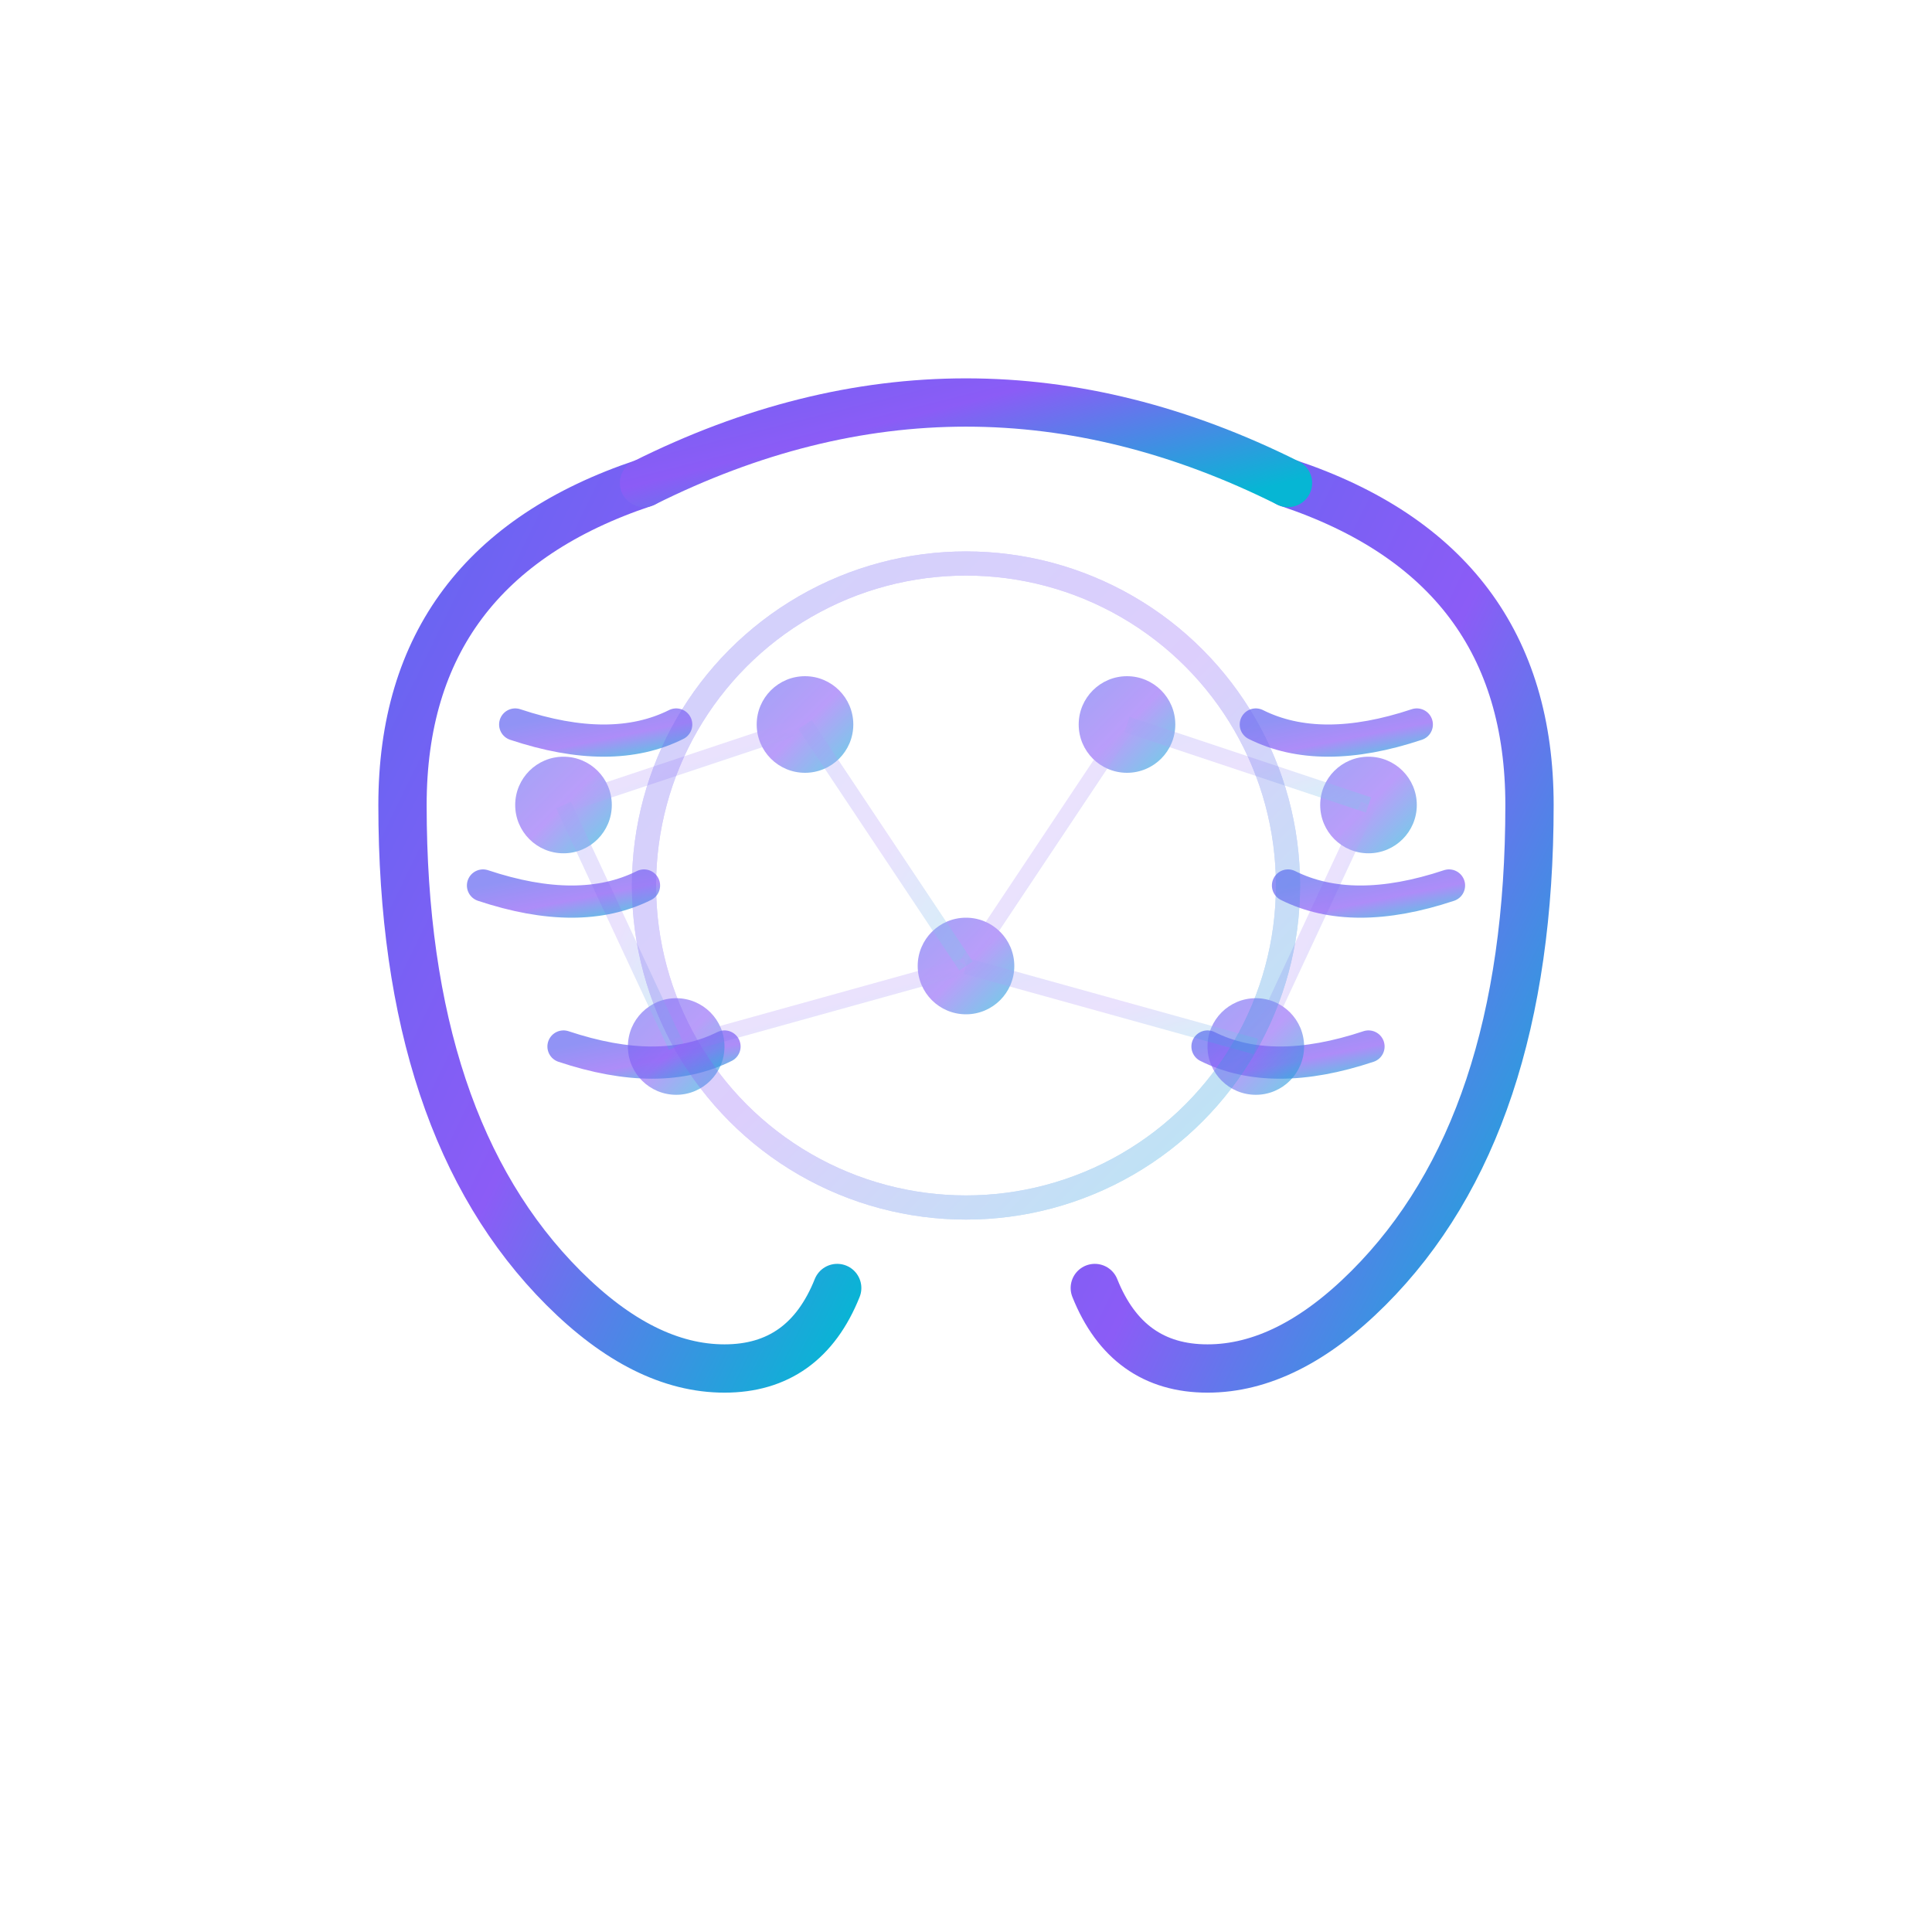<svg width="120" height="120" viewBox="0 0 120 120" fill="none" xmlns="http://www.w3.org/2000/svg">
  <defs>
    <linearGradient id="brain-gradient" x1="0%" y1="0%" x2="100%" y2="100%">
      <stop offset="0%" style="stop-color:#6366f1"/>
      <stop offset="50%" style="stop-color:#8b5cf6"/>
      <stop offset="100%" style="stop-color:#06b6d4"/>
    </linearGradient>
    
    <filter id="glow">
      <feGaussianBlur stdDeviation="2" result="coloredBlur"/>
      <feMerge>
        <feMergeNode in="coloredBlur"/>
        <feMergeNode in="SourceGraphic"/>
      </feMerge>
    </filter>
  </defs>
  
  <!-- Brain outline -->
  <g filter="url(#glow)">
    <!-- Left hemisphere -->
    <path d="M 40 30 Q 25 35 25 50 Q 25 70 35 80 Q 40 85 45 85 Q 50 85 52 80" 
          stroke="url(#brain-gradient)" stroke-width="3" fill="none" stroke-linecap="round"/>
    
    <!-- Right hemisphere -->
    <path d="M 80 30 Q 95 35 95 50 Q 95 70 85 80 Q 80 85 75 85 Q 70 85 68 80" 
          stroke="url(#brain-gradient)" stroke-width="3" fill="none" stroke-linecap="round"/>
    
    <!-- Top connection -->
    <path d="M 40 30 Q 60 20 80 30" 
          stroke="url(#brain-gradient)" stroke-width="3" fill="none" stroke-linecap="round"/>
    
    <!-- Brain folds (left) -->
    <path d="M 32 45 Q 38 47 42 45" 
          stroke="url(#brain-gradient)" stroke-width="2" fill="none" stroke-linecap="round" opacity="0.7"/>
    <path d="M 30 55 Q 36 57 40 55" 
          stroke="url(#brain-gradient)" stroke-width="2" fill="none" stroke-linecap="round" opacity="0.7"/>
    <path d="M 35 65 Q 41 67 45 65" 
          stroke="url(#brain-gradient)" stroke-width="2" fill="none" stroke-linecap="round" opacity="0.7"/>
    
    <!-- Brain folds (right) -->
    <path d="M 78 45 Q 82 47 88 45" 
          stroke="url(#brain-gradient)" stroke-width="2" fill="none" stroke-linecap="round" opacity="0.7"/>
    <path d="M 80 55 Q 84 57 90 55" 
          stroke="url(#brain-gradient)" stroke-width="2" fill="none" stroke-linecap="round" opacity="0.7"/>
    <path d="M 75 65 Q 79 67 85 65" 
          stroke="url(#brain-gradient)" stroke-width="2" fill="none" stroke-linecap="round" opacity="0.7"/>
  </g>
  
  <!-- Neural network connections -->
  <g opacity="0.6">
    <!-- Nodes -->
    <circle cx="35" cy="50" r="3" fill="url(#brain-gradient)">
      <animate attributeName="r" values="3;4;3" dur="2s" repeatCount="indefinite"/>
    </circle>
    <circle cx="50" cy="45" r="3" fill="url(#brain-gradient)">
      <animate attributeName="r" values="3;4;3" dur="2s" begin="0.3s" repeatCount="indefinite"/>
    </circle>
    <circle cx="70" cy="45" r="3" fill="url(#brain-gradient)">
      <animate attributeName="r" values="3;4;3" dur="2s" begin="0.6s" repeatCount="indefinite"/>
    </circle>
    <circle cx="85" cy="50" r="3" fill="url(#brain-gradient)">
      <animate attributeName="r" values="3;4;3" dur="2s" begin="0.9s" repeatCount="indefinite"/>
    </circle>
    <circle cx="42" cy="65" r="3" fill="url(#brain-gradient)">
      <animate attributeName="r" values="3;4;3" dur="2s" begin="1.2s" repeatCount="indefinite"/>
    </circle>
    <circle cx="60" cy="60" r="3" fill="url(#brain-gradient)">
      <animate attributeName="r" values="3;4;3" dur="2s" begin="1.5s" repeatCount="indefinite"/>
    </circle>
    <circle cx="78" cy="65" r="3" fill="url(#brain-gradient)">
      <animate attributeName="r" values="3;4;3" dur="2s" begin="1.8s" repeatCount="indefinite"/>
    </circle>
    
    <!-- Connections -->
    <line x1="35" y1="50" x2="50" y2="45" stroke="url(#brain-gradient)" stroke-width="1" opacity="0.3"/>
    <line x1="50" y1="45" x2="70" y2="45" stroke="url(#brain-gradient)" stroke-width="1" opacity="0.3"/>
    <line x1="70" y1="45" x2="85" y2="50" stroke="url(#brain-gradient)" stroke-width="1" opacity="0.3"/>
    <line x1="35" y1="50" x2="42" y2="65" stroke="url(#brain-gradient)" stroke-width="1" opacity="0.3"/>
    <line x1="50" y1="45" x2="60" y2="60" stroke="url(#brain-gradient)" stroke-width="1" opacity="0.3"/>
    <line x1="70" y1="45" x2="60" y2="60" stroke="url(#brain-gradient)" stroke-width="1" opacity="0.3"/>
    <line x1="85" y1="50" x2="78" y2="65" stroke="url(#brain-gradient)" stroke-width="1" opacity="0.3"/>
    <line x1="42" y1="65" x2="60" y2="60" stroke="url(#brain-gradient)" stroke-width="1" opacity="0.3"/>
    <line x1="60" y1="60" x2="78" y2="65" stroke="url(#brain-gradient)" stroke-width="1" opacity="0.3"/>
  </g>
  
  <!-- Pulse waves emanating from center -->
  <g opacity="0.3">
    <circle cx="60" cy="55" r="20" stroke="url(#brain-gradient)" stroke-width="1.5" fill="none">
      <animate attributeName="r" values="20;40;60" dur="3s" repeatCount="indefinite"/>
      <animate attributeName="opacity" values="0.5;0.2;0" dur="3s" repeatCount="indefinite"/>
    </circle>
    <circle cx="60" cy="55" r="20" stroke="url(#brain-gradient)" stroke-width="1.5" fill="none">
      <animate attributeName="r" values="20;40;60" dur="3s" begin="1s" repeatCount="indefinite"/>
      <animate attributeName="opacity" values="0.5;0.2;0" dur="3s" begin="1s" repeatCount="indefinite"/>
    </circle>
  </g>
</svg>